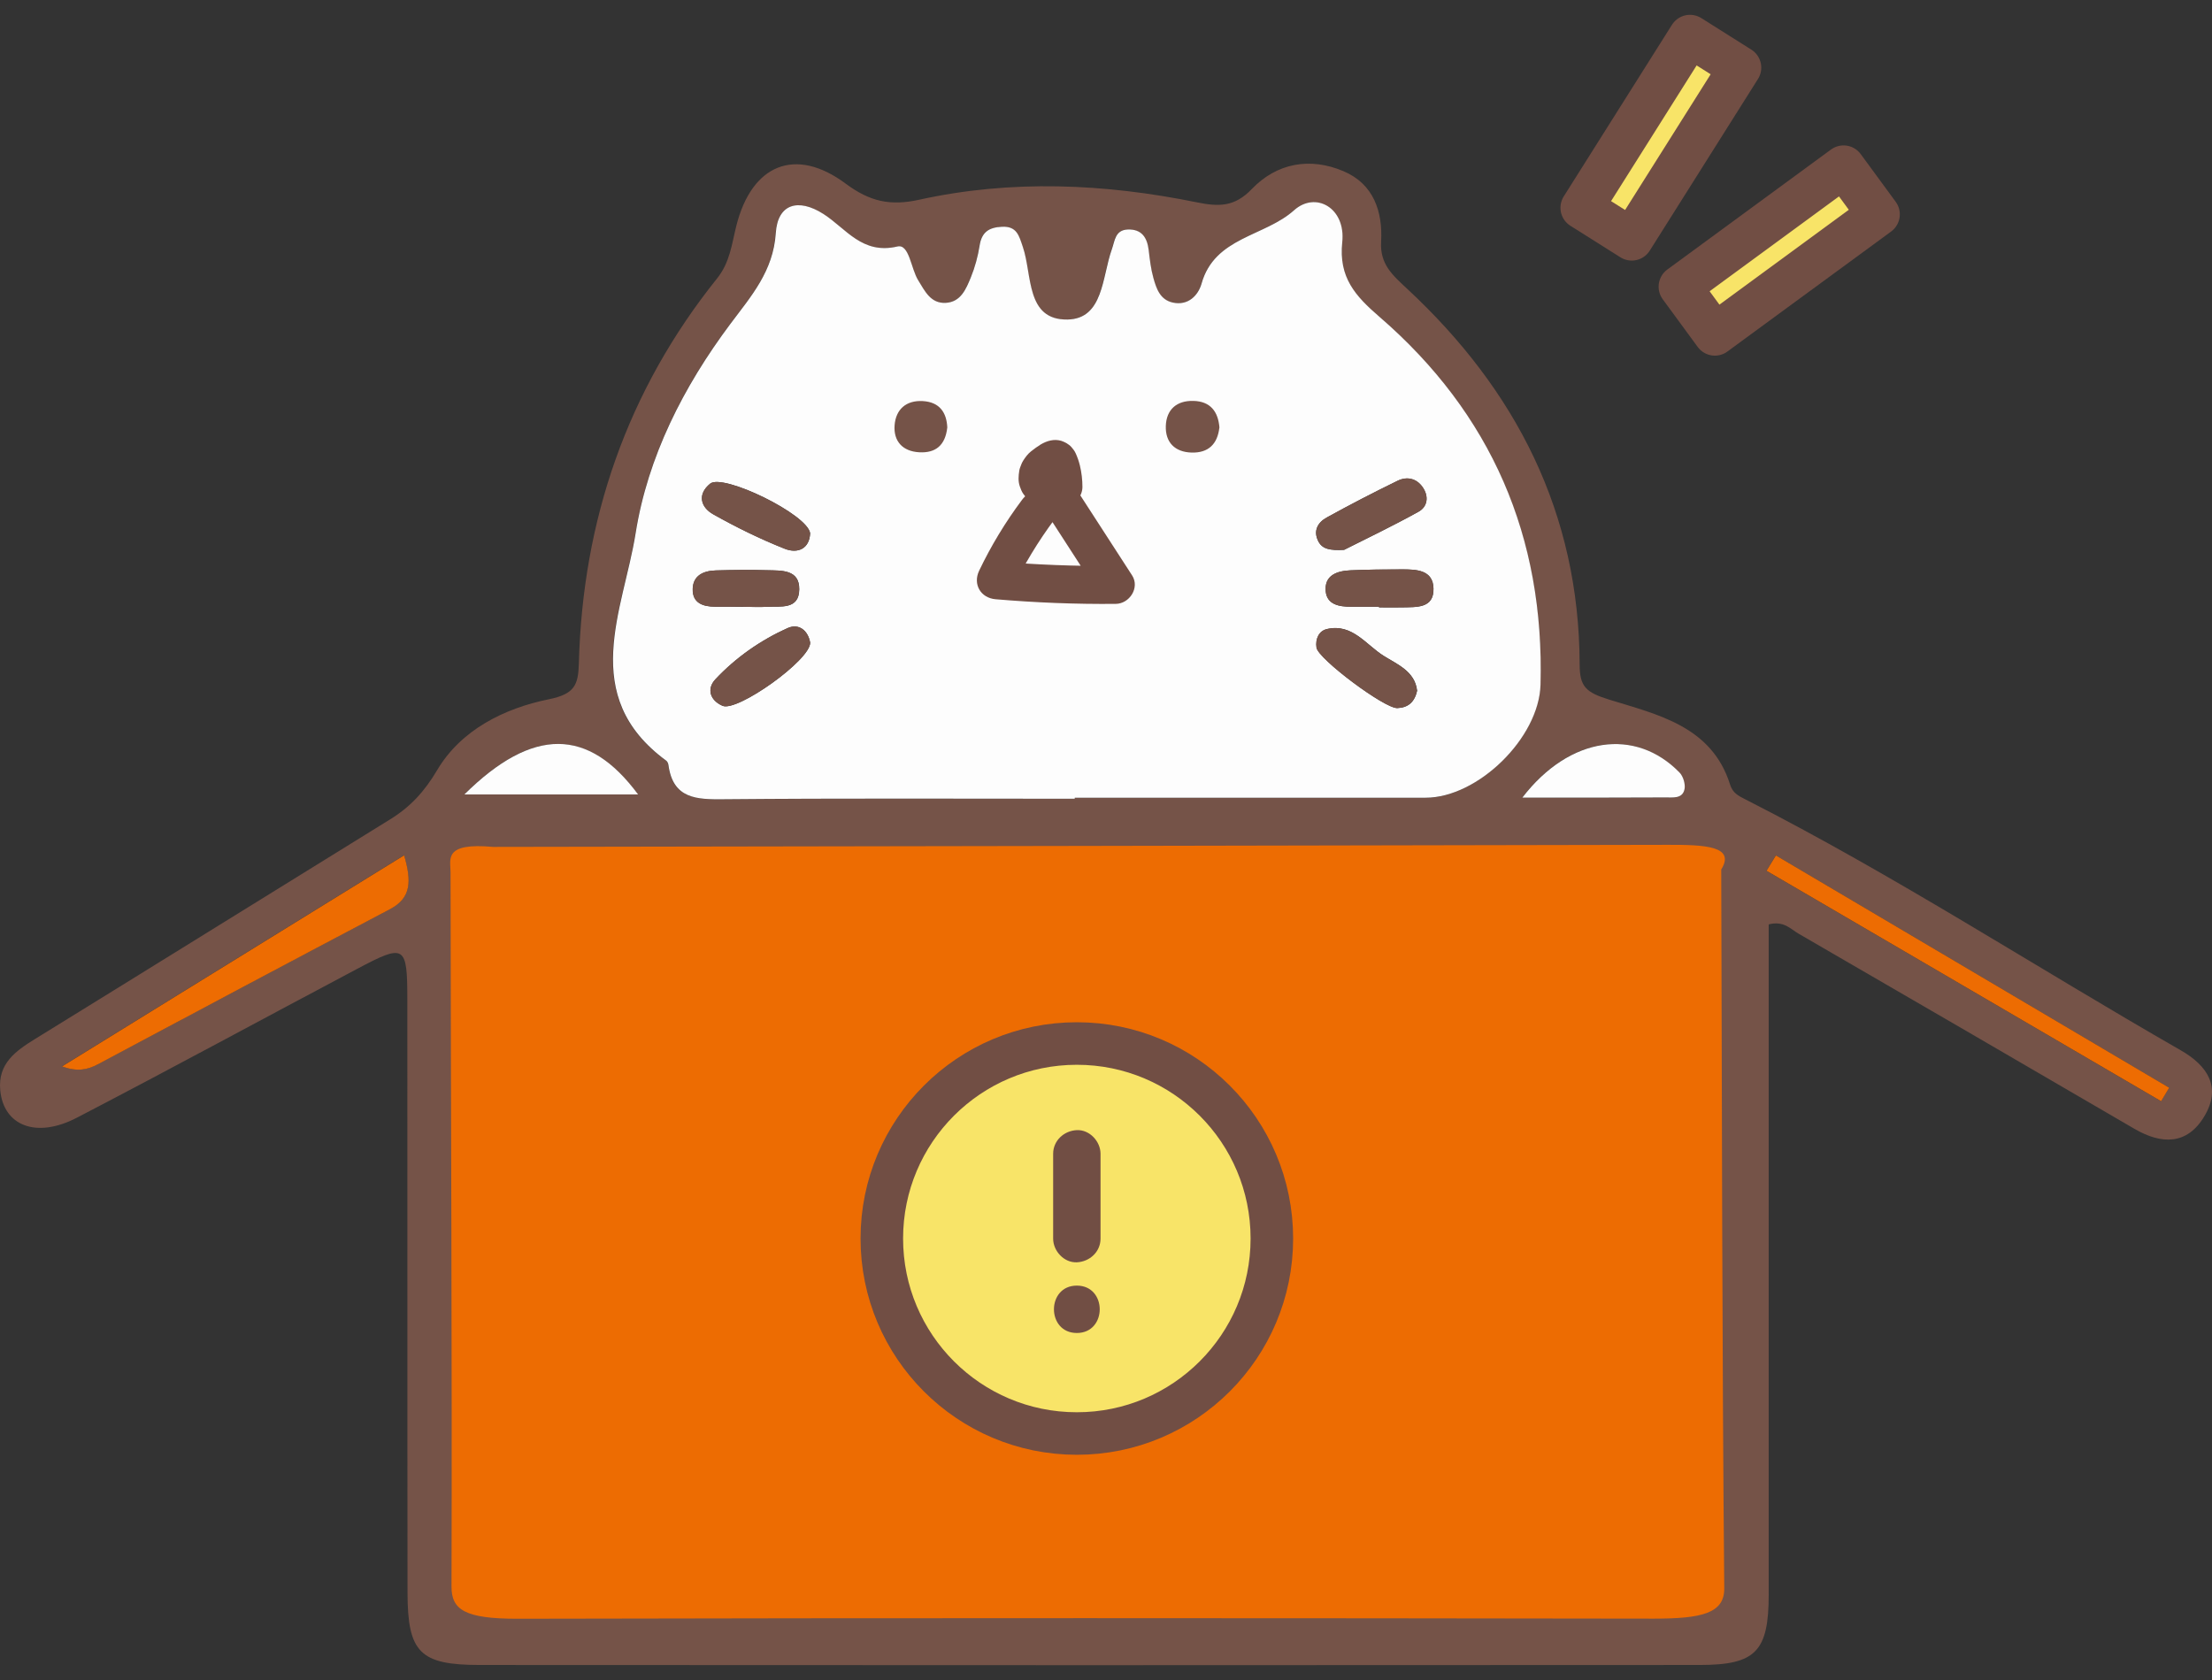 
<svg width="104" height="79" viewBox="0 0 104 79" fill="none" xmlns="http://www.w3.org/2000/svg">
<rect x="0" y="0" width="104" height="79" fill="#333333" stroke="none"/>
<path d="M83.158 43.477C83.158 45.482 83.158 47.532 83.158 49.577C83.158 58.042 83.162 66.507 83.158 74.973C83.158 77.655 82.552 78.292 79.91 78.292C60.792 78.305 41.673 78.305 22.56 78.292C19.739 78.292 19.165 77.704 19.16 74.883C19.147 65.603 19.16 56.318 19.151 47.037C19.151 44.431 19.044 44.364 16.794 45.558C12.397 47.888 8.022 50.267 3.606 52.562C1.699 53.551 0.167 52.932 0.011 51.265C-0.105 50.013 0.728 49.425 1.65 48.855C7.215 45.424 12.771 41.971 18.331 38.536C19.28 37.953 19.949 37.235 20.55 36.219C21.673 34.317 23.714 33.306 25.803 32.882C27.011 32.637 27.189 32.214 27.216 31.194C27.394 24.453 29.479 18.375 33.716 13.091C34.318 12.338 34.402 11.492 34.616 10.632C35.338 7.731 37.396 6.876 39.762 8.636C40.894 9.478 41.852 9.692 43.211 9.393C47.555 8.435 51.934 8.631 56.269 9.514C57.299 9.723 58.043 9.736 58.849 8.894C60.03 7.665 61.589 7.379 63.171 8.052C64.588 8.654 65.015 9.959 64.935 11.367C64.873 12.423 65.474 12.94 66.147 13.568C71.28 18.335 74.247 24.127 74.269 31.234C74.269 32.285 74.554 32.557 75.664 32.9C77.9 33.595 80.476 34.134 81.34 36.888C81.465 37.289 81.723 37.418 82.075 37.596C89.097 41.169 95.7 45.473 102.526 49.385C103.791 50.111 104.464 51.123 103.635 52.499C102.829 53.845 101.626 53.823 100.351 53.079C95.085 50.009 89.819 46.948 84.548 43.896C84.187 43.687 83.875 43.286 83.153 43.468L83.158 43.477ZM50.522 37.56C50.522 37.56 50.522 37.529 50.522 37.516C56.02 37.516 61.518 37.516 67.016 37.516C69.475 37.516 72.353 34.7 72.42 32.205C72.612 25.255 70.112 19.449 64.846 14.9C63.714 13.92 62.93 13.051 63.099 11.389C63.264 9.776 61.843 8.983 60.832 9.892C59.446 11.135 57.098 11.149 56.483 13.341C56.327 13.889 55.864 14.392 55.129 14.232C54.532 14.103 54.358 13.572 54.22 13.073C54.104 12.646 54.055 12.2 53.997 11.759C53.926 11.171 53.667 10.774 53.017 10.797C52.416 10.815 52.411 11.322 52.264 11.732C51.805 13.007 51.876 15.003 50.179 15.029C48.214 15.061 48.53 12.927 48.08 11.612C47.902 11.091 47.809 10.632 47.096 10.668C46.485 10.699 46.142 10.917 46.049 11.554C45.973 12.062 45.835 12.575 45.634 13.051C45.411 13.59 45.166 14.205 44.458 14.245C43.745 14.285 43.473 13.693 43.161 13.185C42.823 12.632 42.747 11.465 42.186 11.594C40.524 11.986 39.775 10.748 38.706 10.066C37.534 9.318 36.559 9.576 36.465 10.966C36.349 12.762 35.298 13.942 34.331 15.234C32.117 18.188 30.446 21.49 29.875 25.081C29.301 28.685 27.153 32.722 31.315 35.774C31.368 35.814 31.408 35.899 31.417 35.97C31.631 37.569 32.731 37.596 34.023 37.587C39.522 37.538 45.02 37.565 50.517 37.565L50.522 37.56ZM18.995 40.216C13.533 43.589 8.276 46.832 2.911 50.143C3.624 50.401 4.105 50.303 4.591 50.044C9.167 47.607 13.738 45.166 18.327 42.751C19.343 42.216 19.347 41.432 18.995 40.211V40.216ZM83.492 40.225C83.345 40.465 83.198 40.706 83.051 40.947C89.235 44.56 95.419 48.169 101.603 51.782L101.982 51.15C95.82 47.509 89.658 43.869 83.492 40.225ZM21.825 37.355H29.991C27.666 34.206 25.037 34.174 21.825 37.355ZM71.565 37.507C74.015 37.507 76.15 37.516 78.288 37.498C78.631 37.498 79.099 37.583 79.192 37.106C79.242 36.865 79.13 36.5 78.956 36.326C76.898 34.21 73.788 34.602 71.565 37.507Z" fill="#755348"/>
<path d="M50.526 37.56C45.028 37.56 39.53 37.534 34.032 37.583C32.745 37.596 31.64 37.569 31.426 35.965C31.417 35.898 31.377 35.809 31.323 35.769C27.166 32.717 29.314 28.681 29.884 25.076C30.454 21.485 32.13 18.184 34.34 15.23C35.311 13.933 36.358 12.753 36.474 10.961C36.563 9.571 37.543 9.313 38.715 10.062C39.784 10.748 40.533 11.982 42.194 11.59C42.751 11.46 42.827 12.628 43.17 13.18C43.482 13.684 43.754 14.281 44.467 14.241C45.175 14.201 45.42 13.586 45.643 13.047C45.839 12.57 45.977 12.057 46.057 11.55C46.155 10.912 46.494 10.694 47.104 10.663C47.813 10.627 47.911 11.086 48.089 11.607C48.539 12.922 48.223 15.056 50.188 15.025C51.885 14.998 51.814 13.002 52.273 11.728C52.42 11.318 52.424 10.815 53.026 10.792C53.676 10.77 53.934 11.166 54.006 11.755C54.059 12.196 54.108 12.641 54.228 13.069C54.367 13.568 54.54 14.094 55.138 14.227C55.868 14.388 56.336 13.884 56.492 13.336C57.107 11.144 59.455 11.131 60.84 9.888C61.852 8.979 63.278 9.772 63.108 11.385C62.934 13.047 63.719 13.915 64.855 14.896C70.121 19.445 72.621 25.25 72.429 32.2C72.362 34.696 69.484 37.511 67.025 37.511C61.526 37.511 56.029 37.511 50.531 37.511C50.531 37.525 50.531 37.542 50.531 37.556L50.526 37.56ZM63.202 25.852C64.213 25.339 65.474 24.738 66.69 24.065C67.123 23.824 67.185 23.339 66.886 22.911C66.597 22.492 66.147 22.399 65.71 22.608C64.587 23.156 63.474 23.731 62.377 24.337C61.963 24.564 61.731 24.951 61.977 25.446C62.168 25.825 62.529 25.892 63.197 25.856L63.202 25.852ZM38.091 30.222C37.998 29.665 37.57 29.291 37.026 29.536C35.752 30.111 34.593 30.922 33.636 31.942C33.217 32.388 33.377 32.931 33.974 33.19C34.665 33.484 38.1 31.042 38.091 30.222ZM66.628 32.472C66.525 31.563 65.683 31.234 65.046 30.833C64.222 30.311 63.567 29.3 62.386 29.581C62.012 29.67 61.838 30.044 61.901 30.454C61.977 30.98 65.1 33.319 65.701 33.297C66.2 33.279 66.512 33.02 66.632 32.472H66.628ZM38.091 25.076C37.98 24.19 33.996 22.252 33.391 22.742C32.776 23.241 32.941 23.847 33.533 24.181C34.616 24.791 35.743 25.344 36.897 25.802C37.512 26.048 38.06 25.802 38.091 25.072V25.076ZM34.959 28.534C35.329 28.534 35.699 28.552 36.068 28.534C36.705 28.498 37.57 28.681 37.579 27.709C37.588 26.774 36.75 26.832 36.095 26.814C35.28 26.792 34.469 26.8 33.653 26.823C33.088 26.841 32.589 27.05 32.571 27.692C32.553 28.36 33.052 28.525 33.627 28.529C34.072 28.529 34.513 28.529 34.959 28.538V28.534ZM64.837 28.534C64.837 28.534 64.837 28.552 64.837 28.56C65.202 28.56 65.572 28.569 65.937 28.56C66.592 28.543 67.417 28.618 67.399 27.683C67.385 26.796 66.597 26.774 65.92 26.774C65.113 26.774 64.302 26.783 63.496 26.818C62.863 26.845 62.257 27.05 62.333 27.812C62.395 28.431 62.97 28.534 63.514 28.529C63.955 28.529 64.396 28.529 64.837 28.529V28.534Z" fill="#FDFDFD"/>
<path d="M19 40.216C19.352 41.432 19.347 42.221 18.331 42.755C13.747 45.17 9.171 47.607 4.595 50.049C4.11 50.307 3.629 50.405 2.916 50.147C8.28 46.837 13.537 43.589 19 40.22V40.216Z" fill="#ED6C02"/>
<path d="M83.496 40.225C89.658 43.865 95.82 47.505 101.986 51.149L101.608 51.782C95.424 48.169 89.239 44.56 83.055 40.946C83.202 40.706 83.349 40.465 83.496 40.225Z" fill="#ED6C02"/>
<path d="M21.833 37.356C25.046 34.175 27.67 34.206 30 37.356H21.833Z" fill="#FDFDFD"/>
<path d="M71.574 37.506C73.802 34.606 76.907 34.209 78.965 36.326C79.139 36.504 79.246 36.865 79.201 37.105C79.108 37.578 78.636 37.493 78.297 37.498C76.163 37.511 74.029 37.506 71.574 37.506Z" fill="#FDFDFD"/>
<path d="M63.202 25.852C62.534 25.887 62.168 25.821 61.981 25.442C61.732 24.947 61.968 24.56 62.382 24.332C63.478 23.727 64.588 23.152 65.715 22.604C66.147 22.39 66.597 22.488 66.891 22.907C67.189 23.334 67.127 23.825 66.695 24.061C65.479 24.738 64.218 25.339 63.206 25.847L63.202 25.852Z" fill="#755348"/>
<path d="M38.091 30.223C38.1 31.042 34.665 33.484 33.974 33.19C33.377 32.931 33.217 32.388 33.636 31.942C34.593 30.922 35.748 30.111 37.026 29.537C37.57 29.291 37.998 29.666 38.091 30.223Z" fill="#755348"/>
<path d="M66.624 32.472C66.503 33.016 66.191 33.274 65.692 33.296C65.091 33.319 61.968 30.98 61.892 30.454C61.834 30.044 62.003 29.67 62.377 29.581C63.563 29.3 64.213 30.311 65.037 30.832C65.674 31.233 66.517 31.563 66.619 32.472H66.624Z" fill="#755348"/>
<path d="M38.087 25.076C38.055 25.802 37.507 26.047 36.893 25.806C35.739 25.348 34.611 24.795 33.529 24.185C32.936 23.851 32.776 23.245 33.386 22.745C33.992 22.251 37.975 24.189 38.087 25.08V25.076Z" fill="#755348"/>
<path d="M34.955 28.529C34.509 28.529 34.068 28.529 33.622 28.529C33.052 28.529 32.549 28.36 32.566 27.691C32.584 27.05 33.083 26.84 33.649 26.823C34.464 26.8 35.28 26.787 36.091 26.814C36.746 26.831 37.583 26.778 37.574 27.709C37.565 28.68 36.701 28.498 36.064 28.534C35.694 28.556 35.324 28.534 34.955 28.534V28.529Z" fill="#755348"/>
<path d="M64.833 28.529C64.392 28.529 63.951 28.529 63.51 28.529C62.966 28.529 62.391 28.431 62.329 27.812C62.253 27.05 62.859 26.845 63.492 26.818C64.298 26.782 65.109 26.773 65.915 26.773C66.593 26.773 67.381 26.796 67.395 27.682C67.408 28.618 66.588 28.542 65.933 28.56C65.568 28.569 65.198 28.56 64.833 28.56C64.833 28.551 64.833 28.542 64.833 28.533V28.529Z" fill="#755348"/>
<path d="M57.33 20.109C57.241 20.884 56.813 21.303 56.024 21.281C55.236 21.258 54.786 20.799 54.812 20.029C54.839 19.262 55.32 18.83 56.109 18.852C56.906 18.87 57.276 19.351 57.334 20.113L57.33 20.109Z" fill="#755348"/>
<path d="M44.538 20.099C44.445 20.946 43.986 21.311 43.215 21.267C42.431 21.222 42.003 20.741 42.061 19.992C42.119 19.253 42.6 18.816 43.384 18.86C44.186 18.905 44.507 19.409 44.538 20.099Z" fill="#755348"/>
<path d="M81.808 3.18L79.457 1.697L74.367 9.77L76.719 11.253L81.808 3.18Z" fill="#F8E468" stroke="#714E44" stroke-width="2" stroke-linejoin="round"/>
<path d="M88.322 10.08L86.678 7.838L78.982 13.481L80.626 15.723L88.322 10.08Z" fill="#F8E468" stroke="#714E44" stroke-width="2" stroke-linejoin="round"/>
<path d="M48.049 23.509C47.269 24.551 46.596 25.665 46.035 26.837C45.732 27.474 46.106 28.116 46.806 28.178C48.686 28.338 50.566 28.414 52.455 28.396C53.106 28.392 53.6 27.634 53.226 27.055C52.371 25.736 51.52 24.413 50.664 23.094C50.41 22.702 49.862 22.506 49.444 22.773C49.051 23.027 48.851 23.575 49.123 23.994C49.978 25.313 50.829 26.636 51.684 27.955L52.455 26.614C50.571 26.627 48.686 26.556 46.806 26.396L47.577 27.737C48.138 26.565 48.811 25.451 49.59 24.409C49.871 24.034 49.662 23.397 49.27 23.188C48.802 22.943 48.347 23.108 48.049 23.509Z" fill="#714E44"/>
<path d="M49.417 22.096C49.417 22.096 49.399 22.083 49.39 22.074L49.568 22.212C49.542 22.19 49.519 22.167 49.497 22.141L49.635 22.319C49.617 22.292 49.6 22.261 49.586 22.23L49.675 22.444C49.653 22.395 49.644 22.346 49.635 22.297L49.666 22.533C49.662 22.479 49.662 22.426 49.666 22.372L49.635 22.608C49.644 22.551 49.657 22.493 49.68 22.439L49.591 22.653C49.617 22.591 49.653 22.537 49.693 22.484L49.555 22.662C49.617 22.586 49.689 22.519 49.769 22.457L49.591 22.595C49.702 22.511 49.827 22.421 49.961 22.368L49.747 22.457C49.747 22.457 49.787 22.444 49.813 22.439L49.577 22.47C49.577 22.47 49.608 22.47 49.622 22.47L49.386 22.439C49.386 22.439 49.408 22.444 49.417 22.448L49.203 22.359C49.203 22.359 49.23 22.372 49.248 22.381L49.069 22.243C49.069 22.243 49.101 22.274 49.118 22.292L48.98 22.114C49.003 22.145 49.016 22.176 49.034 22.207L48.945 21.994C49.034 22.207 49.083 22.444 49.114 22.671L49.083 22.435C49.105 22.591 49.114 22.747 49.109 22.907C49.109 23.134 49.212 23.379 49.372 23.535C49.533 23.691 49.782 23.807 50.001 23.798C50.219 23.789 50.468 23.713 50.629 23.535C50.789 23.357 50.887 23.148 50.892 22.907C50.892 22.564 50.852 22.216 50.771 21.882C50.722 21.682 50.656 21.495 50.571 21.308C50.522 21.201 50.446 21.107 50.37 21.018C50.312 20.951 50.21 20.88 50.152 20.844C50.143 20.84 50.139 20.835 50.13 20.831C50.063 20.795 49.969 20.751 49.894 20.728C49.555 20.63 49.221 20.728 48.927 20.902C48.767 21 48.619 21.111 48.472 21.227C48.325 21.343 48.214 21.495 48.116 21.646C48.049 21.749 48.005 21.864 47.965 21.976C47.947 22.025 47.933 22.069 47.924 22.123C47.884 22.377 47.862 22.631 47.951 22.88C47.991 22.992 48.036 23.112 48.103 23.21C48.232 23.393 48.334 23.495 48.521 23.624C48.624 23.691 48.735 23.727 48.851 23.731C48.971 23.758 49.087 23.754 49.208 23.713C49.413 23.656 49.64 23.495 49.742 23.304C49.854 23.099 49.907 22.845 49.831 22.617L49.742 22.404C49.662 22.27 49.555 22.163 49.421 22.083L49.417 22.096Z" fill="#714E44"/>
<path d="M80.93 40.88C81.594 39.793 80.186 39.721 78.426 39.726C60.012 39.766 41.598 39.793 23.183 39.824C20.84 39.61 21.183 40.407 21.183 41.013C21.196 52.214 21.259 63.411 21.228 74.612C21.228 75.69 21.851 76.122 24.333 76.118C42.141 76.078 59.954 76.086 77.762 76.113C80.021 76.113 81.077 75.859 81.068 74.687C80.966 63.42 80.961 52.152 80.926 40.884L80.93 40.88Z" fill="#ED6C02"/>
<path d="M50.629 67.408C55.693 67.408 59.798 63.303 59.798 58.239C59.798 53.175 55.693 49.069 50.629 49.069C45.565 49.069 41.46 53.175 41.46 58.239C41.46 63.303 45.565 67.408 50.629 67.408Z" fill="#F8E468" stroke="#714E44" stroke-width="2" stroke-linejoin="round"/>
<path d="M49.515 54.255V58.243C49.515 58.827 50.028 59.384 50.629 59.357C51.23 59.33 51.743 58.867 51.743 58.243V54.255C51.743 53.672 51.23 53.115 50.629 53.142C50.028 53.168 49.515 53.632 49.515 54.255Z" fill="#714E44"/>
<path d="M50.629 62.681C52.064 62.681 52.064 60.453 50.629 60.453C49.194 60.453 49.194 62.681 50.629 62.681Z" fill="#714E44"/>
</svg>
